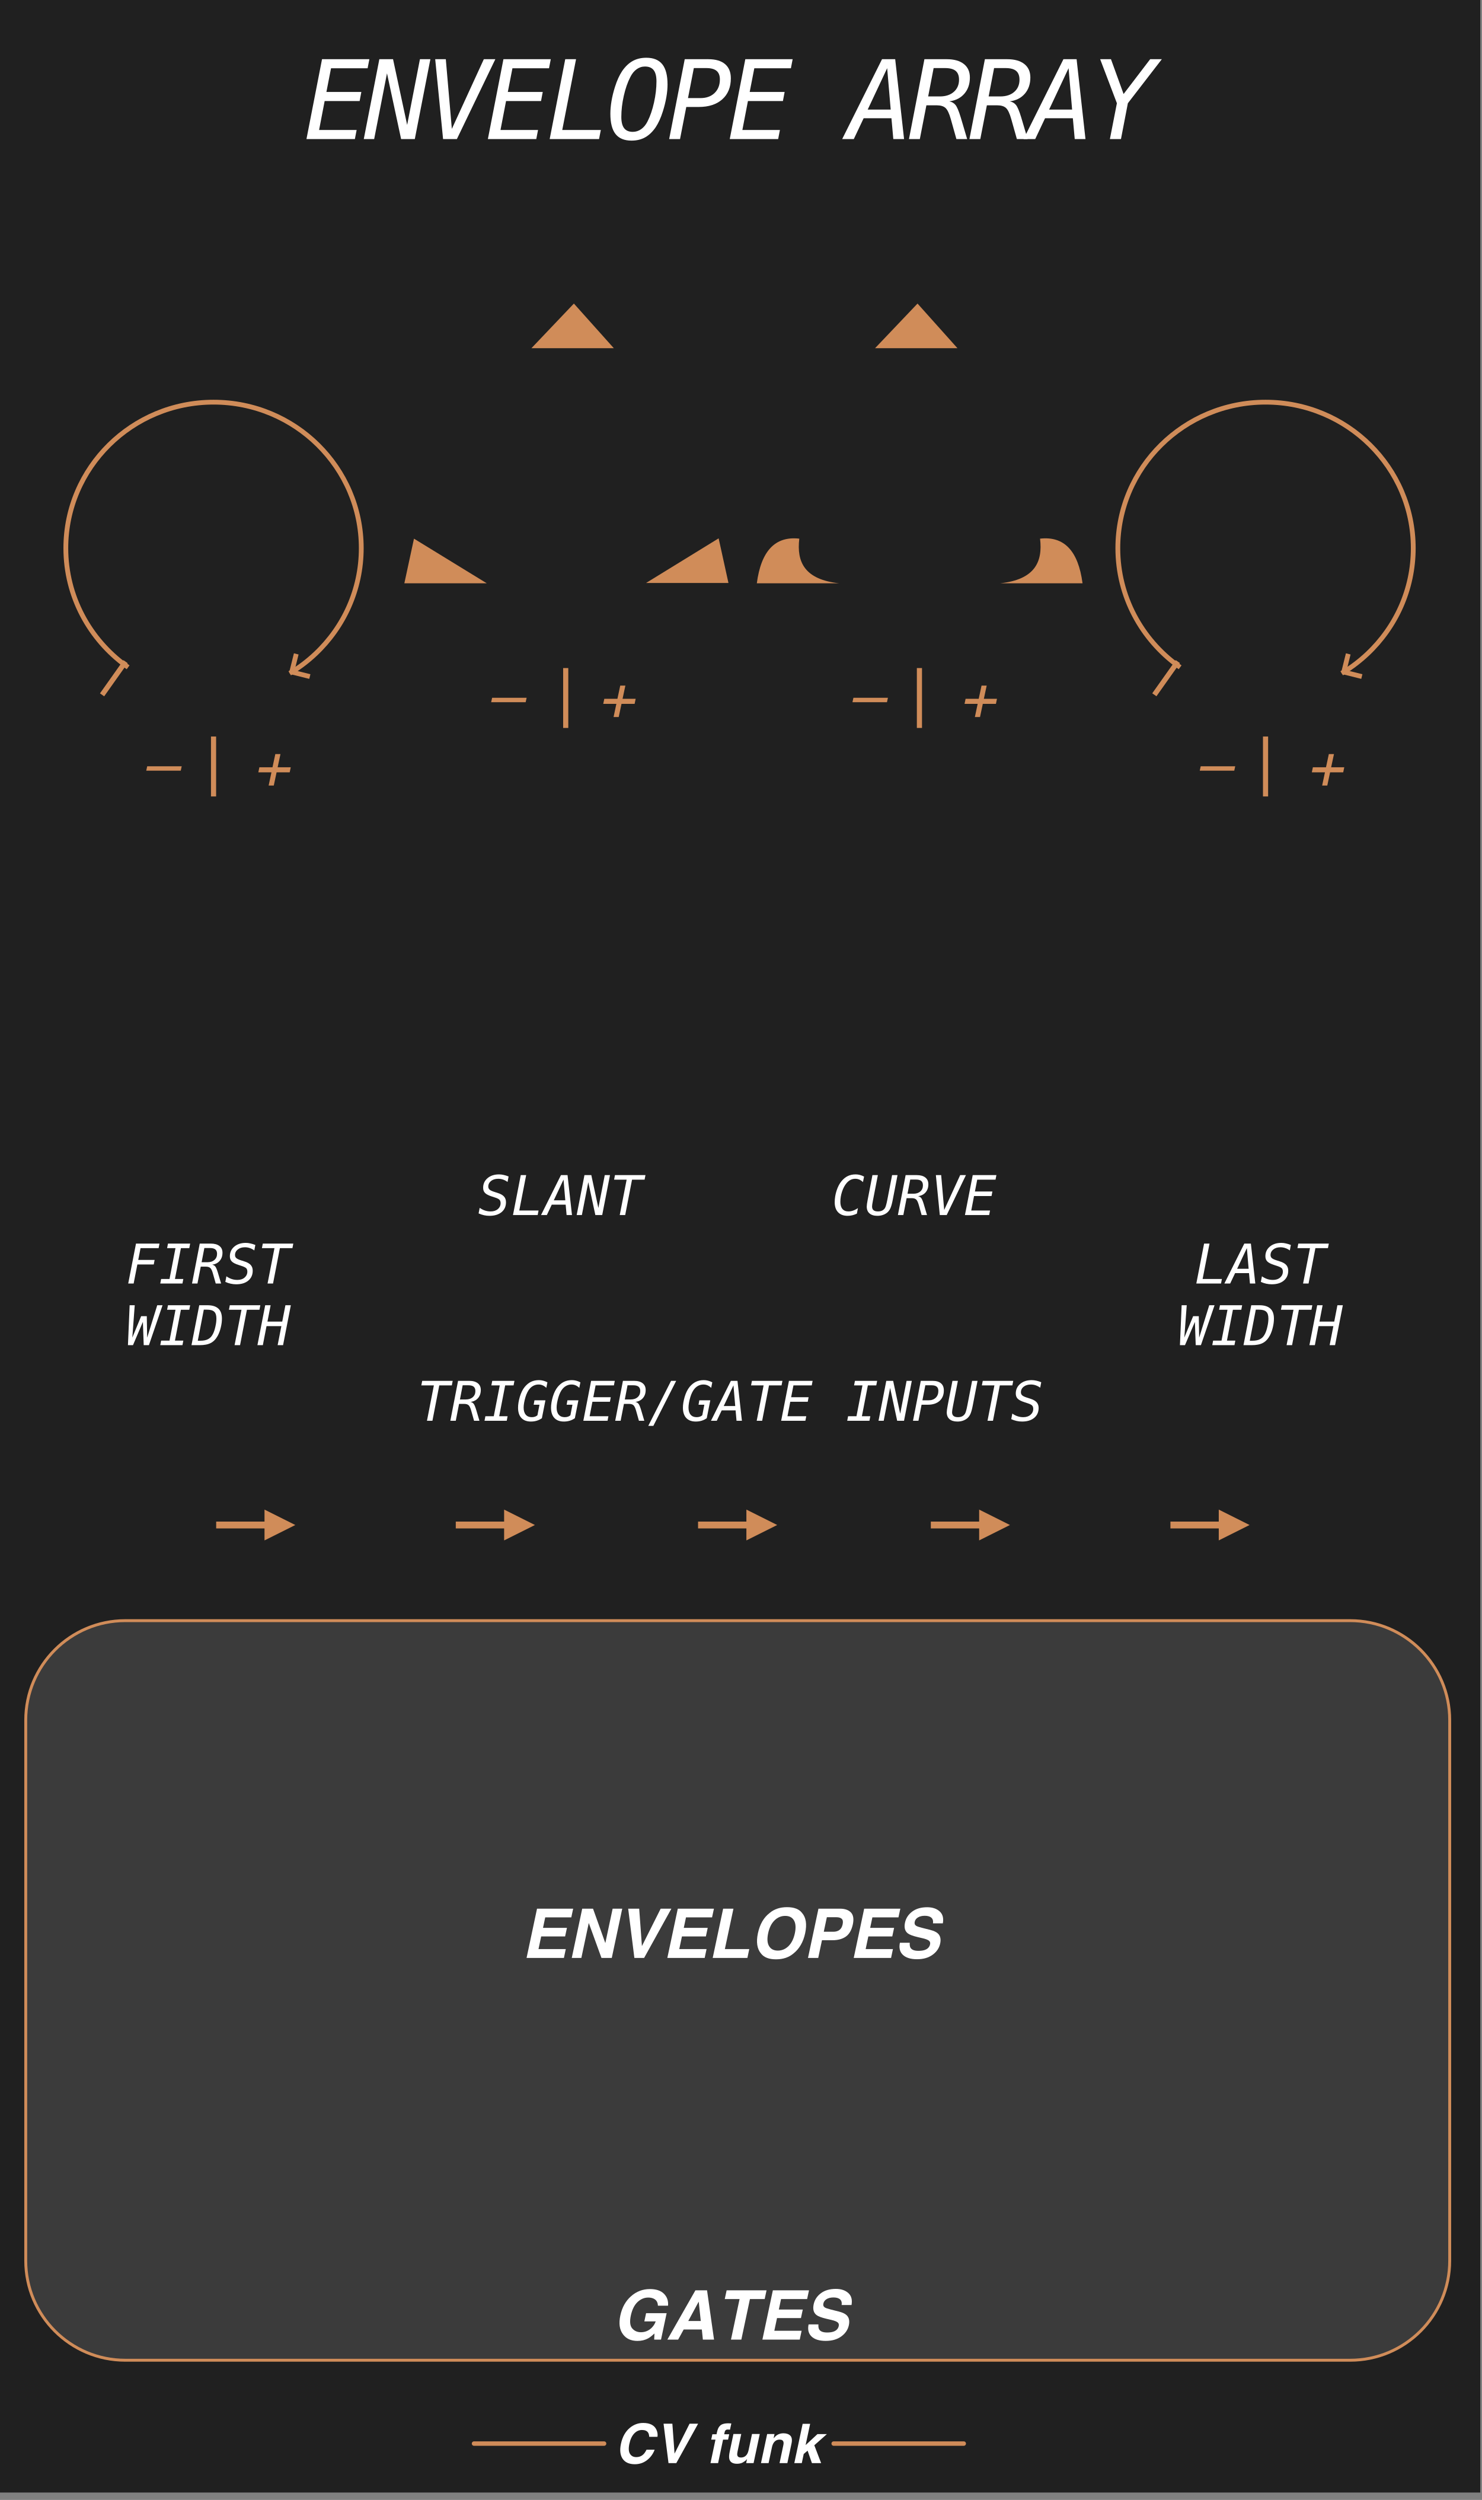 <?xml version="1.0" encoding="UTF-8" standalone="no"?>
<svg
   width="76.2mm"
   height="128.5mm"
   viewBox="0 0 76.2 128.5"
   version="1.1"
   xml:space="preserve"
   style="clip-rule:evenodd;fill-rule:evenodd;stroke-linecap:square;stroke-linejoin:round;stroke-miterlimit:1.5"
   id="svg78"
   sodipodi:docname="EnvelopeArray-dark.svg"
   inkscape:version="1.3.2 (091e20e, 2023-11-25)"
   xmlns:inkscape="http://www.inkscape.org/namespaces/inkscape"
   xmlns:sodipodi="http://sodipodi.sourceforge.net/DTD/sodipodi-0.dtd"
   xmlns="http://www.w3.org/2000/svg"
   xmlns:svg="http://www.w3.org/2000/svg"
   xmlns:serif="http://www.serif.com/"><rect x="0" y="0" width="76.2" height="128.5" fill="#808080" stroke="none"/><defs
   id="defs78">
        
        
        
        
        
        
        
        
        
        
        
        
        
        
        
        
        
        
        
        
        
        
        
        
        
        
        
        
        
        
        
        
        
        
        
        
    
        
        
        
        
        
        
        
        
        
        
        
        
        
        
        
        
        
        
        
        
        
        
        
        
        
        
        
        
        
        
        
        
        
        
        
        
        
        
        
        
        
        
        
        
        
        
        
        
        
        
        
        
        
        
        
        
        
        
        
        
        
        
        
        
        
        
        
        
    
        
        
        
        
        
        
        
        
        
        
        
        
        
        
        
        
        
        
        
        
        
        
        
        
        
        
        
        
        
        
        
        
        
        
        
        
        
        
        
        
        
        
    </defs><sodipodi:namedview
   id="namedview78"
   pagecolor="#ffffff"
   bordercolor="#000000"
   borderopacity="0.25"
   inkscape:showpageshadow="2"
   inkscape:pageopacity="0.0"
   inkscape:pagecheckerboard="0"
   inkscape:deskcolor="#d1d1d1"
   inkscape:zoom="1.6837088"
   inkscape:cx="177.58415"
   inkscape:cy="225.69223"
   inkscape:window-width="1392"
   inkscape:window-height="1027"
   inkscape:window-x="336"
   inkscape:window-y="38"
   inkscape:window-maximized="0"
   inkscape:current-layer="g102"
   inkscape:document-units="mm" />
    
    
<g
   id="g102"
   style="clip-rule:evenodd;fill-rule:evenodd;stroke-linecap:square;stroke-linejoin:round;stroke-miterlimit:1.5"
   transform="matrix(0.352,0,0,0.352,0.027,0.032)">
        <rect
   id="rect420"
   x="-0.313"
   y="-0.366"
   width="216.463"
   height="364.252"
   style="fill:#202020" />
        <path
   d="m 211.683,251.109 c 0,-8.026 -6.516,-14.542 -14.542,-14.542 H 18.225 c -8.026,0 -14.542,6.516 -14.542,14.542 v 78.916 c 0,8.026 6.516,14.542 14.542,14.542 H 197.141 c 8.026,0 14.542,-6.516 14.542,-14.542 z"
   style="fill:#3b3b3b;fill-opacity:1;stroke:#d08c59;stroke-opacity:1;stroke-width:0.426;stroke-dasharray:none"
   id="path1" />
        <path
   d="m 74.215,171.706 -0.152,0.8 c -0.211,-0.153 -0.43,-0.269 -0.657,-0.347 -0.226,-0.078 -0.461,-0.117 -0.703,-0.117 -0.429,0 -0.78,0.106 -1.051,0.32 -0.27,0.213 -0.406,0.486 -0.406,0.816 0,0.185 0.064,0.335 0.192,0.449 0.127,0.115 0.359,0.224 0.695,0.329 l 0.473,0.152 c 0.424,0.13 0.735,0.304 0.931,0.521 0.197,0.218 0.295,0.495 0.295,0.831 0,0.611 -0.216,1.097 -0.648,1.455 -0.433,0.358 -1.022,0.537 -1.77,0.537 -0.271,0 -0.537,-0.03 -0.799,-0.088 -0.261,-0.059 -0.522,-0.147 -0.783,-0.264 l 0.16,-0.816 c 0.255,0.179 0.514,0.312 0.776,0.398 0.261,0.086 0.538,0.129 0.83,0.129 0.429,0 0.778,-0.115 1.047,-0.344 0.268,-0.229 0.402,-0.519 0.402,-0.871 0,-0.213 -0.057,-0.379 -0.172,-0.496 -0.114,-0.117 -0.345,-0.229 -0.691,-0.336 l -0.395,-0.129 c -0.479,-0.151 -0.814,-0.322 -1.006,-0.513 -0.191,-0.192 -0.287,-0.445 -0.287,-0.76 0,-0.576 0.215,-1.046 0.645,-1.412 0.429,-0.366 0.991,-0.549 1.683,-0.549 0.209,0 0.431,0.026 0.666,0.078 0.236,0.052 0.478,0.128 0.725,0.227 z"
   style="fill:#ffffff;fill-rule:nonzero"
   id="path2" />
        <path
   d="m 75.992,171.506 h 0.789 l -1.007,5.168 h 2.816 l -0.129,0.664 h -3.605 z"
   style="fill:#ffffff;fill-rule:nonzero"
   id="path3" />
        <path
   d="m 82.238,172.163 -1.421,3.023 h 1.679 z m -0.375,-0.657 h 0.961 l 0.649,5.832 h -0.785 l -0.137,-1.519 H 80.52 l -0.719,1.519 h -0.848 z"
   style="fill:#ffffff;fill-rule:nonzero"
   id="path4" />
        <path
   d="m 85.297,171.506 h 1 l 1.031,4.801 0.934,-4.801 h 0.762 l -1.137,5.832 h -1 l -1.031,-4.8 -0.938,4.8 H 84.16 Z"
   style="fill:#ffffff;fill-rule:nonzero"
   id="path5" />
        <path
   d="m 89.754,171.506 h 4.453 l -0.129,0.664 h -1.832 l -1,5.168 h -0.797 l 1.008,-5.168 h -1.832 z"
   style="fill:#ffffff;fill-rule:nonzero"
   id="path6" />
        <path
   d="m 82.559,97.835 v 8"
   style="fill:none;stroke:#d08c59;stroke-width:0.75px"
   id="path7" />
        <path
   d="m 125.089,177.131 c -0.219,0.107 -0.44,0.187 -0.662,0.241 -0.223,0.053 -0.453,0.08 -0.69,0.08 -0.599,0 -1.063,-0.173 -1.393,-0.52 -0.329,-0.346 -0.494,-0.832 -0.494,-1.457 0,-0.573 0.092,-1.14 0.274,-1.703 0.182,-0.562 0.422,-1.022 0.719,-1.379 0.278,-0.338 0.585,-0.588 0.921,-0.75 0.336,-0.161 0.719,-0.242 1.149,-0.242 0.208,0 0.415,0.027 0.621,0.082 0.206,0.055 0.406,0.134 0.602,0.238 l -0.161,0.809 c -0.166,-0.164 -0.342,-0.287 -0.527,-0.367 -0.185,-0.081 -0.381,-0.121 -0.59,-0.121 -0.247,0 -0.476,0.052 -0.687,0.158 -0.211,0.105 -0.409,0.266 -0.594,0.482 -0.271,0.32 -0.489,0.731 -0.654,1.231 -0.166,0.5 -0.248,1.001 -0.248,1.504 0,0.45 0.101,0.795 0.304,1.035 0.203,0.239 0.496,0.359 0.879,0.359 0.222,0 0.45,-0.042 0.686,-0.125 0.235,-0.083 0.468,-0.204 0.697,-0.363 z"
   style="fill:#ffffff;fill-rule:nonzero"
   id="path8" />
        <path
   d="m 126.667,175.1 0.695,-3.594 h 0.793 l -0.699,3.594 c -0.005,0.034 -0.016,0.087 -0.031,0.16 -0.079,0.401 -0.118,0.679 -0.118,0.832 0,0.24 0.071,0.42 0.213,0.539 0.142,0.12 0.356,0.18 0.643,0.18 0.232,0 0.428,-0.037 0.59,-0.111 0.161,-0.074 0.3,-0.192 0.418,-0.354 0.057,-0.08 0.115,-0.219 0.173,-0.416 0.059,-0.196 0.124,-0.473 0.194,-0.83 l 0.695,-3.594 h 0.793 l -0.695,3.594 c -0.11,0.57 -0.226,0.989 -0.35,1.256 -0.123,0.267 -0.287,0.482 -0.49,0.646 -0.185,0.146 -0.396,0.258 -0.633,0.334 -0.237,0.077 -0.493,0.116 -0.769,0.116 -0.5,0 -0.885,-0.117 -1.155,-0.352 -0.269,-0.234 -0.404,-0.568 -0.404,-1 0,-0.096 0.011,-0.226 0.033,-0.39 0.022,-0.165 0.057,-0.368 0.104,-0.61 z"
   style="fill:#ffffff;fill-rule:nonzero"
   id="path9" />
        <path
   d="m 134.026,174.585 c 0.188,0.036 0.338,0.123 0.451,0.261 0.114,0.138 0.241,0.438 0.381,0.899 l 0.473,1.593 h -0.785 l -0.414,-1.472 c -0.115,-0.406 -0.243,-0.673 -0.385,-0.801 -0.142,-0.128 -0.356,-0.191 -0.643,-0.191 h -0.75 l -0.48,2.464 h -0.793 l 1.129,-5.832 h 1.625 c 0.539,0 0.956,0.117 1.252,0.35 0.295,0.233 0.443,0.562 0.443,0.986 0,0.477 -0.135,0.871 -0.404,1.184 -0.27,0.312 -0.636,0.499 -1.1,0.559 z m -1.144,-2.43 -0.399,2.07 h 0.856 c 0.424,0 0.763,-0.111 1.017,-0.334 0.254,-0.222 0.381,-0.519 0.381,-0.889 0,-0.291 -0.082,-0.505 -0.246,-0.642 -0.164,-0.137 -0.423,-0.205 -0.777,-0.205 z"
   style="fill:#ffffff;fill-rule:nonzero"
   id="path10" />
        <path
   d="m 137.843,176.596 2.335,-5.09 h 0.84 l -2.808,5.832 h -1.008 l -0.574,-5.832 h 0.773 z"
   style="fill:#ffffff;fill-rule:nonzero"
   id="path11" />
        <path
   d="m 142.011,171.506 h 3.457 l -0.129,0.664 h -2.672 l -0.336,1.727 h 2.551 l -0.125,0.664 h -2.555 l -0.406,2.113 h 2.742 l -0.129,0.664 h -3.535 z"
   style="fill:#ffffff;fill-rule:nonzero"
   id="path12" />
        <path
   d="m 134.225,97.835 v 8"
   style="fill:none;stroke:#d08c59;stroke-width:0.75px"
   id="path13" />
        <g
   id="g13"
   transform="translate(0,6.013)">
            <path
   id="path40"
   d="m 198.509,92.605 -2.304,-0.575 0.573,-2.308"
   style="fill:none;stroke:#d08c59;stroke-width:0.7px;stroke-linecap:butt;stroke-linejoin:miter;stroke-miterlimit:10" />
            <path
   id="path41"
   d="m 172.022,91.132 c -5.346,-3.882 -8.816,-10.138 -8.816,-17.19 0,-11.767 9.667,-21.32 21.576,-21.32 11.91,0 21.578,9.553 21.578,21.32 0,6.065 -2.568,11.542 -6.688,15.426 -1.059,0.998 -2.22,1.892 -3.467,2.662"
   style="fill:none;stroke:#d08c59;stroke-width:0.7px;stroke-linecap:butt" />
        </g>
        <g
   transform="translate(93.089,157.294)"
   id="g23">
            <g
   transform="matrix(8,0,0,8,81.278,30.045)"
   id="g14">
                <path
   d="M 0.18,-0.729 H 0.279 L 0.153,-0.083 H 0.505 L 0.489,0 H 0.038 Z"
   style="fill:#ffffff;fill-rule:nonzero"
   id="path14" />
            </g>
            <g
   transform="matrix(8,0,0,8,86.095,30.045)"
   id="g15">
                <path
   d="m 0.359,-0.647 -0.178,0.378 h 0.21 z M 0.312,-0.729 h 0.12 L 0.513,0 H 0.415 L 0.398,-0.19 H 0.144 L 0.054,0 h -0.106 z"
   style="fill:#ffffff;fill-rule:nonzero"
   id="path15" />
            </g>
            <g
   transform="matrix(8,0,0,8,90.911,30.045)"
   id="g16">
                <path
   d="m 0.56,-0.704 -0.019,0.1 C 0.515,-0.623 0.487,-0.638 0.459,-0.647 0.431,-0.657 0.401,-0.662 0.371,-0.662 c -0.054,0 -0.097,0.013 -0.131,0.04 -0.034,0.027 -0.051,0.061 -0.051,0.102 0,0.023 0.008,0.042 0.024,0.056 0.016,0.014 0.045,0.028 0.087,0.041 l 0.059,0.019 c 0.053,0.016 0.092,0.038 0.116,0.065 0.025,0.028 0.037,0.062 0.037,0.104 0,0.077 -0.027,0.137 -0.081,0.182 C 0.377,-0.008 0.303,0.014 0.21,0.014 0.176,0.014 0.143,0.01 0.11,0.003 0.077,-0.004 0.045,-0.015 0.012,-0.03 l 0.02,-0.102 c 0.032,0.023 0.064,0.039 0.097,0.05 0.033,0.011 0.067,0.016 0.104,0.016 0.054,0 0.097,-0.014 0.131,-0.043 0.033,-0.029 0.05,-0.065 0.05,-0.109 0,-0.026 -0.007,-0.047 -0.021,-0.062 C 0.378,-0.294 0.349,-0.308 0.306,-0.322 L 0.257,-0.338 C 0.197,-0.357 0.155,-0.378 0.131,-0.402 0.107,-0.426 0.095,-0.458 0.095,-0.497 c 0,-0.072 0.027,-0.131 0.081,-0.177 0.053,-0.045 0.124,-0.068 0.21,-0.068 0.026,0 0.054,0.003 0.083,0.01 0.03,0.006 0.06,0.016 0.091,0.028 z"
   style="fill:#ffffff;fill-rule:nonzero"
   id="path16" />
            </g>
            <g
   transform="matrix(8,0,0,8,95.728,30.045)"
   id="g17">
                <path
   d="M 0.094,-0.729 H 0.651 L 0.635,-0.646 H 0.406 L 0.281,0 h -0.1 L 0.307,-0.646 H 0.078 Z"
   style="fill:#ffffff;fill-rule:nonzero"
   id="path17" />
            </g>
            <g
   transform="matrix(8,0,0,8,78.87,39.045)"
   id="g18">
                <path
   d="M 0.071,-0.729 H 0.164 L 0.12,-0.138 0.281,-0.529 h 0.103 l 0.007,0.392 0.184,-0.592 H 0.672 L 0.423,0 H 0.328 L 0.313,-0.425 0.132,0 H 0.04 Z"
   style="fill:#ffffff;fill-rule:nonzero"
   id="path18" />
            </g>
            <g
   transform="matrix(8,0,0,8,83.687,39.045)"
   id="g19">
                <path
   d="M 0.169,-0.729 H 0.574 L 0.558,-0.646 H 0.405 L 0.296,-0.083 H 0.449 L 0.433,0 H 0.028 L 0.044,-0.083 H 0.197 L 0.306,-0.646 H 0.153 Z"
   style="fill:#ffffff;fill-rule:nonzero"
   id="path19" />
            </g>
            <g
   transform="matrix(8,0,0,8,88.503,39.045)"
   id="g20">
                <path
   d="m 0.158,-0.081 c 0.06,0 0.109,-0.01 0.145,-0.031 0.037,-0.02 0.066,-0.053 0.088,-0.099 0.018,-0.037 0.032,-0.082 0.043,-0.134 0.012,-0.052 0.017,-0.099 0.017,-0.143 0,-0.057 -0.013,-0.098 -0.04,-0.123 C 0.384,-0.636 0.34,-0.648 0.277,-0.648 H 0.221 l -0.11,0.567 z m 0.128,-0.648 c 0.089,0 0.155,0.02 0.2,0.061 0.044,0.04 0.066,0.101 0.066,0.183 0,0.053 -0.007,0.107 -0.021,0.163 C 0.518,-0.266 0.499,-0.216 0.476,-0.173 0.442,-0.111 0.4,-0.066 0.349,-0.04 0.299,-0.013 0.23,0 0.144,0 h -0.148 l 0.142,-0.729 z"
   style="fill:#ffffff;fill-rule:nonzero"
   id="path20" />
            </g>
            <g
   transform="matrix(8,0,0,8,93.319,39.045)"
   id="g21">
                <path
   d="M 0.094,-0.729 H 0.651 L 0.635,-0.646 H 0.406 L 0.281,0 h -0.1 L 0.307,-0.646 H 0.078 Z"
   style="fill:#ffffff;fill-rule:nonzero"
   id="path21" />
            </g>
            <g
   transform="matrix(8,0,0,8,98.136,39.045)"
   id="g22">
                <path
   d="M 0.138,-0.729 H 0.237 L 0.179,-0.43 h 0.27 L 0.507,-0.729 H 0.606 L 0.464,0 H 0.365 L 0.433,-0.347 H 0.162 L 0.095,0 h -0.099 z"
   style="fill:#ffffff;fill-rule:nonzero"
   id="path22" />
            </g>
        </g>
        <path
   d="m 184.783,107.835 v 8"
   style="fill:none;stroke:#d08c59;stroke-width:0.75px"
   id="path23" />
        <g
   id="g31">
            <g
   id="g29">
                <path
   d="m 95.792,354.678 c 0.172,0.357 0.228,0.715 0.168,1.075 h -1.203 c -0.018,-0.276 -0.074,-0.485 -0.168,-0.625 -0.164,-0.25 -0.461,-0.375 -0.89,-0.375 -0.438,0 -0.821,0.176 -1.149,0.529 -0.328,0.353 -0.56,0.852 -0.695,1.498 -0.138,0.646 -0.108,1.129 0.09,1.451 0.198,0.322 0.502,0.482 0.914,0.482 0.422,0 0.773,-0.138 1.054,-0.414 0.154,-0.148 0.303,-0.371 0.446,-0.668 h 1.191 c -0.237,0.628 -0.611,1.138 -1.123,1.532 -0.512,0.393 -1.102,0.59 -1.771,0.59 -0.828,0 -1.424,-0.266 -1.786,-0.797 -0.359,-0.534 -0.44,-1.266 -0.242,-2.196 0.214,-1.005 0.647,-1.78 1.301,-2.324 0.57,-0.474 1.218,-0.711 1.941,-0.711 0.969,0 1.61,0.318 1.922,0.953 z"
   style="fill:#ffffff;fill-rule:nonzero"
   id="path24" />
                <path
   d="m 98.456,358.206 2.192,-4.371 h 1.25 l -3.188,5.757 h -1.136 l -0.723,-5.757 h 1.285 z"
   style="fill:#ffffff;fill-rule:nonzero"
   id="path25" />
                <path
   d="m 106.441,355.374 -0.168,0.785 h -0.731 l -0.726,3.433 h -1.11 l 0.727,-3.433 h -0.621 l 0.168,-0.785 h 0.609 l 0.059,-0.274 c 0.096,-0.456 0.239,-0.769 0.43,-0.941 0.216,-0.255 0.632,-0.383 1.25,-0.383 0.07,0 0.133,0.002 0.189,0.006 0.056,0.004 0.133,0.01 0.232,0.017 l -0.195,0.907 c -0.06,-0.008 -0.163,-0.014 -0.309,-0.018 -0.145,-0.004 -0.254,0.029 -0.326,0.098 -0.071,0.069 -0.115,0.145 -0.131,0.228 -0.018,0.084 -0.044,0.203 -0.078,0.36 z"
   style="fill:#ffffff;fill-rule:nonzero"
   id="path26" />
                <path
   d="m 109.042,358.991 c -0.013,0.013 -0.047,0.052 -0.101,0.117 -0.055,0.065 -0.116,0.122 -0.184,0.172 -0.208,0.156 -0.4,0.263 -0.576,0.32 -0.176,0.057 -0.373,0.086 -0.592,0.086 -0.63,0 -1.006,-0.226 -1.129,-0.68 -0.067,-0.25 -0.049,-0.618 0.055,-1.105 l 0.543,-2.566 h 1.141 l -0.543,2.566 c -0.052,0.242 -0.063,0.424 -0.032,0.547 0.055,0.216 0.231,0.324 0.528,0.324 0.38,0 0.673,-0.154 0.879,-0.461 0.109,-0.167 0.192,-0.387 0.25,-0.66 l 0.492,-2.316 h 1.129 l -0.903,4.257 h -1.082 z"
   style="fill:#ffffff;fill-rule:nonzero"
   id="path27" />
                <path
   d="m 114.339,357.003 c 0.05,-0.224 0.056,-0.396 0.02,-0.516 -0.063,-0.219 -0.248,-0.328 -0.555,-0.328 -0.378,0 -0.67,0.16 -0.879,0.48 -0.109,0.17 -0.191,0.386 -0.246,0.649 l -0.488,2.304 h -1.11 l 0.903,-4.25 h 1.074 l -0.133,0.621 c 0.19,-0.218 0.36,-0.376 0.508,-0.472 0.266,-0.172 0.574,-0.258 0.926,-0.258 0.44,0 0.775,0.115 1.006,0.346 0.23,0.23 0.289,0.612 0.177,1.146 l -0.609,2.867 h -1.141 z"
   style="fill:#ffffff;fill-rule:nonzero"
   id="path28" />
                <path
   d="m 117.324,358.253 -0.282,1.339 h -1.093 l 1.218,-5.738 h 1.094 l -0.66,3.102 1.727,-1.602 h 1.378 l -1.836,1.629 0.997,2.609 h -1.344 l -0.633,-1.82 z"
   style="fill:#ffffff;fill-rule:nonzero"
   id="path29" />
            </g>
            <path
   d="m 69.163,356.739 h 19"
   style="fill:none;stroke:#d08c59;stroke-width:0.65px;stroke-linecap:round"
   id="path30" />
            <path
   d="m 121.699,356.739 h 19"
   style="fill:none;stroke:#d08c59;stroke-width:0.65px;stroke-linecap:round"
   id="path31" />
        </g>
        <path
   d="m 88.04,102.692 0.154,-0.738 h 1.916 l 0.413,-1.929 h 0.751 l -0.413,1.929 h 1.916 l -0.154,0.738 h -1.916 l -0.408,1.925 h -0.752 l 0.409,-1.925 z"
   style="fill:#d08c59;fill-rule:nonzero"
   id="path32" />
        <path
   d="m 140.815,102.692 0.154,-0.738 h 1.916 l 0.413,-1.929 h 0.752 l -0.414,1.929 h 1.916 l -0.153,0.738 h -1.916 l -0.409,1.925 h -0.751 l 0.408,-1.925 z"
   style="fill:#d08c59;fill-rule:nonzero"
   id="path33" />
        <path
   d="m 191.544,112.692 0.153,-0.738 h 1.916 l 0.414,-1.929 h 0.751 l -0.413,1.929 h 1.916 l -0.154,0.738 h -1.916 l -0.409,1.925 h -0.751 l 0.409,-1.925 z"
   style="fill:#d08c59;fill-rule:nonzero"
   id="path34" />
        <path
   d="m 71.808,101.805 h 5.041 l -0.141,0.646 h -5.04 z"
   style="fill:#d08c59;fill-rule:nonzero"
   id="path35" />
        <path
   d="m 124.584,101.805 h 5.04 l -0.14,0.646 h -5.041 z"
   style="fill:#d08c59;fill-rule:nonzero"
   id="path36" />
        <path
   d="m 175.312,111.805 h 5.041 l -0.141,0.646 h -5.041 z"
   style="fill:#d08c59;fill-rule:nonzero"
   id="path37" />
        <path
   d="m 77.546,50.758 6.206,-6.521 5.835,6.521 H 77.865"
   style="fill:#d08c59"
   id="path38" />
        <path
   d="m 127.741,50.758 6.206,-6.521 5.835,6.521 H 128.06"
   style="fill:#d08c59"
   id="path39" />
        <path
   d="m 94.289,85.041 10.606,-6.52 1.435,6.52 H 94.608"
   style="fill:#d08c59"
   id="path42" />
        <path
   d="m 58.987,85.088 1.406,-6.521 10.635,6.521 H 59.306"
   style="fill:#d08c59"
   id="path43" />
        <path
   d="m 158.051,85.088 c -0.627,-4.765 -2.707,-6.919 -6.206,-6.521 0.411,3.398 -0.76,5.973 -5.835,6.521 h 11.722"
   style="fill:#d08c59"
   id="path44" />
        <path
   d="m 110.473,85.088 c 0.627,-4.765 2.707,-6.919 6.205,-6.521 -0.41,3.398 0.761,5.973 5.836,6.521 h -11.722"
   style="fill:#d08c59"
   id="path45" />
        <path
   d="m 38.56,220.35 4.5,2.25 -4.5,2.25 z"
   style="fill:#d08c59"
   id="path46" />
        <path
   d="m 32,222.6 h 7.46"
   style="fill:none;stroke:#d08c59;stroke-width:1px;stroke-linejoin:miter"
   id="path47" />
        <path
   d="m 73.56,220.35 4.5,2.25 -4.5,2.25 z"
   style="fill:#d08c59"
   id="path48" />
        <path
   d="m 67,222.6 h 7.46"
   style="fill:none;stroke:#d08c59;stroke-width:1px;stroke-linejoin:miter"
   id="path49" />
        <path
   d="m 108.949,220.35 4.5,2.25 -4.5,2.25 z"
   style="fill:#d08c59"
   id="path50" />
        <path
   d="m 102.389,222.6 h 7.46"
   style="fill:none;stroke:#d08c59;stroke-width:1px;stroke-linejoin:miter"
   id="path51" />
        <path
   d="m 142.949,220.35 4.5,2.25 -4.5,2.25 z"
   style="fill:#d08c59"
   id="path52" />
        <path
   d="m 136.389,222.6 h 7.46"
   style="fill:none;stroke:#d08c59;stroke-width:1px;stroke-linejoin:miter"
   id="path53" />
        <path
   d="m 177.949,220.35 4.5,2.25 -4.5,2.25 z"
   style="fill:#d08c59"
   id="path54" />
        <path
   d="m 171.389,222.6 h 7.46"
   style="fill:none;stroke:#d08c59;stroke-width:1px;stroke-linejoin:miter"
   id="path55" />
        <g
   id="g55"
   transform="translate(0,6.013)">
            <path
   id="path401"
   serif:id="path40"
   d="M 44.843,92.605 42.539,92.03 43.112,89.722"
   style="fill:none;stroke:#d08c59;stroke-width:0.7px;stroke-linecap:butt;stroke-linejoin:miter;stroke-miterlimit:10" />
            <path
   id="path411"
   serif:id="path41"
   d="M 18.355,91.132 C 13.01,87.25 9.539,80.994 9.539,73.942 c 0,-11.767 9.668,-21.32 21.577,-21.32 11.909,0 21.578,9.553 21.578,21.32 0,6.065 -2.569,11.542 -6.689,15.426 -1.059,0.998 -2.22,1.892 -3.466,2.662"
   style="fill:none;stroke:#d08c59;stroke-width:0.7px;stroke-linecap:butt" />
        </g>
        <g
   transform="translate(-60.578,157.294)"
   id="g66">
            <g
   transform="matrix(8,0,0,8,78.87,30.045)"
   id="g56">
                <path
   d="M 0.187,-0.729 H 0.616 L 0.6,-0.646 H 0.27 L 0.228,-0.431 H 0.527 L 0.511,-0.348 H 0.212 L 0.144,0 H 0.045 Z"
   style="fill:#ffffff;fill-rule:nonzero"
   id="path56" />
            </g>
            <g
   transform="matrix(8,0,0,8,83.687,30.045)"
   id="g57">
                <path
   d="M 0.169,-0.729 H 0.574 L 0.558,-0.646 H 0.405 L 0.296,-0.083 H 0.449 L 0.433,0 H 0.028 L 0.044,-0.083 H 0.197 L 0.306,-0.646 H 0.153 Z"
   style="fill:#ffffff;fill-rule:nonzero"
   id="path57" />
            </g>
            <g
   transform="matrix(8,0,0,8,88.503,30.045)"
   id="g58">
                <path
   d="m 0.374,-0.344 c 0.023,0.004 0.042,0.015 0.056,0.032 0.015,0.018 0.03,0.055 0.048,0.113 L 0.537,0 H 0.439 L 0.387,-0.184 C 0.373,-0.235 0.357,-0.268 0.339,-0.284 0.321,-0.3 0.295,-0.308 0.259,-0.308 H 0.165 L 0.105,0 H 0.006 L 0.147,-0.729 H 0.35 c 0.067,0 0.12,0.015 0.157,0.044 0.037,0.029 0.055,0.07 0.055,0.123 0,0.06 -0.017,0.109 -0.051,0.148 -0.033,0.039 -0.079,0.062 -0.137,0.07 z m -0.143,-0.304 -0.05,0.259 h 0.107 c 0.053,0 0.096,-0.014 0.127,-0.042 0.032,-0.028 0.048,-0.065 0.048,-0.111 0,-0.036 -0.01,-0.063 -0.031,-0.08 -0.02,-0.017 -0.053,-0.026 -0.097,-0.026 z"
   style="fill:#ffffff;fill-rule:nonzero"
   id="path58" />
            </g>
            <g
   transform="matrix(8,0,0,8,93.319,30.045)"
   id="g59">
                <path
   d="m 0.56,-0.704 -0.019,0.1 C 0.515,-0.623 0.487,-0.638 0.459,-0.647 0.431,-0.657 0.401,-0.662 0.371,-0.662 c -0.054,0 -0.097,0.013 -0.131,0.04 -0.034,0.027 -0.051,0.061 -0.051,0.102 0,0.023 0.008,0.042 0.024,0.056 0.016,0.014 0.045,0.028 0.087,0.041 l 0.059,0.019 c 0.053,0.016 0.092,0.038 0.116,0.065 0.025,0.028 0.037,0.062 0.037,0.104 0,0.077 -0.027,0.137 -0.081,0.182 C 0.377,-0.008 0.303,0.014 0.21,0.014 0.176,0.014 0.143,0.01 0.11,0.003 0.077,-0.004 0.045,-0.015 0.012,-0.03 l 0.02,-0.102 c 0.032,0.023 0.064,0.039 0.097,0.05 0.033,0.011 0.067,0.016 0.104,0.016 0.054,0 0.097,-0.014 0.131,-0.043 0.033,-0.029 0.05,-0.065 0.05,-0.109 0,-0.026 -0.007,-0.047 -0.021,-0.062 C 0.378,-0.294 0.349,-0.308 0.306,-0.322 L 0.257,-0.338 C 0.197,-0.357 0.155,-0.378 0.131,-0.402 0.107,-0.426 0.095,-0.458 0.095,-0.497 c 0,-0.072 0.027,-0.131 0.081,-0.177 0.053,-0.045 0.124,-0.068 0.21,-0.068 0.026,0 0.054,0.003 0.083,0.01 0.03,0.006 0.06,0.016 0.091,0.028 z"
   style="fill:#ffffff;fill-rule:nonzero"
   id="path59" />
            </g>
            <g
   transform="matrix(8,0,0,8,98.136,30.045)"
   id="g60">
                <path
   d="M 0.094,-0.729 H 0.651 L 0.635,-0.646 H 0.406 L 0.281,0 h -0.1 L 0.307,-0.646 H 0.078 Z"
   style="fill:#ffffff;fill-rule:nonzero"
   id="path60" />
            </g>
            <g
   transform="matrix(8,0,0,8,78.87,39.045)"
   id="g61">
                <path
   d="M 0.071,-0.729 H 0.164 L 0.12,-0.138 0.281,-0.529 h 0.103 l 0.007,0.392 0.184,-0.592 H 0.672 L 0.423,0 H 0.328 L 0.313,-0.425 0.132,0 H 0.04 Z"
   style="fill:#ffffff;fill-rule:nonzero"
   id="path61" />
            </g>
            <g
   transform="matrix(8,0,0,8,83.687,39.045)"
   id="g62">
                <path
   d="M 0.169,-0.729 H 0.574 L 0.558,-0.646 H 0.405 L 0.296,-0.083 H 0.449 L 0.433,0 H 0.028 L 0.044,-0.083 H 0.197 L 0.306,-0.646 H 0.153 Z"
   style="fill:#ffffff;fill-rule:nonzero"
   id="path62" />
            </g>
            <g
   transform="matrix(8,0,0,8,88.503,39.045)"
   id="g63">
                <path
   d="m 0.158,-0.081 c 0.06,0 0.109,-0.01 0.145,-0.031 0.037,-0.02 0.066,-0.053 0.088,-0.099 0.018,-0.037 0.032,-0.082 0.043,-0.134 0.012,-0.052 0.017,-0.099 0.017,-0.143 0,-0.057 -0.013,-0.098 -0.04,-0.123 C 0.384,-0.636 0.34,-0.648 0.277,-0.648 H 0.221 l -0.11,0.567 z m 0.128,-0.648 c 0.089,0 0.155,0.02 0.2,0.061 0.044,0.04 0.066,0.101 0.066,0.183 0,0.053 -0.007,0.107 -0.021,0.163 C 0.518,-0.266 0.499,-0.216 0.476,-0.173 0.442,-0.111 0.4,-0.066 0.349,-0.04 0.299,-0.013 0.23,0 0.144,0 h -0.148 l 0.142,-0.729 z"
   style="fill:#ffffff;fill-rule:nonzero"
   id="path63" />
            </g>
            <g
   transform="matrix(8,0,0,8,93.319,39.045)"
   id="g64">
                <path
   d="M 0.094,-0.729 H 0.651 L 0.635,-0.646 H 0.406 L 0.281,0 h -0.1 L 0.307,-0.646 H 0.078 Z"
   style="fill:#ffffff;fill-rule:nonzero"
   id="path64" />
            </g>
            <g
   transform="matrix(8,0,0,8,98.136,39.045)"
   id="g65">
                <path
   d="M 0.138,-0.729 H 0.237 L 0.179,-0.43 h 0.27 L 0.507,-0.729 H 0.606 L 0.464,0 H 0.365 L 0.433,-0.347 H 0.162 L 0.095,0 h -0.099 z"
   style="fill:#ffffff;fill-rule:nonzero"
   id="path65" />
            </g>
        </g>
        <path
   d="m 31.116,107.835 v 8"
   style="fill:none;stroke:#d08c59;stroke-width:0.75px"
   id="path66" />
        <path
   d="m 18.049,96.834 -2.999,4.235"
   style="fill:none;stroke:#d08c59;stroke-width:0.75px"
   id="path67" />
        <path
   d="m 171.756,96.825 -2.999,4.234"
   style="fill:none;stroke:#d08c59;stroke-width:0.75px"
   id="path68" />
        <path
   d="m 37.657,112.692 0.154,-0.738 h 1.916 l 0.413,-1.929 h 0.751 l -0.413,1.929 h 1.916 l -0.154,0.738 h -1.916 l -0.408,1.925 h -0.752 l 0.409,-1.925 z"
   style="fill:#d08c59;fill-rule:nonzero"
   id="path69" />
        <path
   d="m 21.425,111.805 h 5.041 l -0.141,0.646 h -5.04 z"
   style="fill:#d08c59;fill-rule:nonzero"
   id="path70" />
        <path
   d="m 82.567,284.529 -0.273,1.294 H 76.84 l 1.528,-7.197 h 5.278 l -0.273,1.274 h -3.809 l -0.322,1.529 h 3.496 l -0.269,1.25 h -3.496 l -0.39,1.85 z"
   style="fill:#ffffff;fill-rule:nonzero"
   id="path71" />
        <path
   d="m 87.782,285.823 -1.856,-5.112 -1.084,5.112 h -1.401 l 1.528,-7.197 h 1.578 l 1.796,5.024 1.07,-5.024 h 1.401 l -1.528,7.197 z"
   style="fill:#ffffff;fill-rule:nonzero"
   id="path72" />
        <path
   d="m 93.69,284.09 2.739,-5.464 h 1.563 l -3.984,7.197 h -1.421 l -0.904,-7.197 h 1.607 z"
   style="fill:#ffffff;fill-rule:nonzero"
   id="path73" />
        <path
   d="m 103.129,284.529 -0.274,1.294 h -5.454 l 1.528,-7.197 h 5.279 l -0.274,1.274 h -3.808 l -0.323,1.529 h 3.497 l -0.269,1.25 h -3.496 l -0.391,1.85 z"
   style="fill:#ffffff;fill-rule:nonzero"
   id="path74" />
        <path
   d="m 107.059,278.626 -1.255,5.903 h 3.565 l -0.274,1.294 h -5.068 l 1.528,-7.197 z"
   style="fill:#ffffff;fill-rule:nonzero"
   id="path75" />
        <path
   d="m 117.074,279.246 c 0.586,0.661 0.739,1.65 0.459,2.969 -0.277,1.292 -0.851,2.282 -1.724,2.969 -0.661,0.559 -1.505,0.839 -2.534,0.839 -1.029,0 -1.756,-0.28 -2.183,-0.839 -0.582,-0.687 -0.735,-1.677 -0.459,-2.969 0.28,-1.319 0.855,-2.308 1.724,-2.969 0.661,-0.56 1.506,-0.84 2.534,-0.84 1.029,0 1.756,0.28 2.183,0.84 z m -2.451,0.435 c -0.596,0 -1.118,0.219 -1.565,0.659 -0.448,0.439 -0.758,1.064 -0.93,1.875 -0.173,0.81 -0.129,1.435 0.131,1.875 0.261,0.439 0.689,0.659 1.285,0.659 0.595,0 1.115,-0.22 1.56,-0.659 0.444,-0.44 0.752,-1.065 0.925,-1.875 0.169,-0.807 0.126,-1.432 -0.129,-1.873 -0.256,-0.441 -0.682,-0.661 -1.277,-0.661 z"
   style="fill:#ffffff;fill-rule:nonzero"
   id="path76" />
        <path
   d="m 124.222,279.183 c 0.349,0.371 0.441,0.945 0.279,1.723 -0.183,0.85 -0.526,1.45 -1.031,1.802 -0.504,0.352 -1.155,0.527 -1.953,0.527 h -1.528 l -0.547,2.588 h -1.494 l 1.528,-7.197 h 3.135 c 0.723,0 1.26,0.186 1.611,0.557 z m -2.119,0.693 h -1.401 l -0.449,2.119 h 1.401 c 0.355,0 0.649,-0.086 0.884,-0.259 0.234,-0.172 0.39,-0.446 0.469,-0.82 0.081,-0.374 0.039,-0.641 -0.125,-0.801 -0.164,-0.159 -0.424,-0.239 -0.779,-0.239 z"
   style="fill:#ffffff;fill-rule:nonzero"
   id="path77" />
        <path
   d="m 130.355,284.529 -0.273,1.294 h -5.454 l 1.528,-7.197 h 5.278 l -0.273,1.274 h -3.809 l -0.322,1.529 h 3.496 l -0.268,1.25 h -3.497 l -0.39,1.85 z"
   style="fill:#ffffff;fill-rule:nonzero"
   id="path78" />
        <path
   d="m 134.628,281.429 1.176,0.298 c 0.515,0.13 0.887,0.304 1.119,0.522 0.358,0.339 0.468,0.828 0.332,1.47 -0.14,0.657 -0.508,1.203 -1.104,1.638 -0.596,0.435 -1.352,0.652 -2.27,0.652 -0.938,0 -1.63,-0.214 -2.076,-0.642 -0.446,-0.428 -0.589,-1.017 -0.429,-1.765 h 1.435 c -0.023,0.328 0.015,0.574 0.113,0.737 0.182,0.296 0.569,0.444 1.162,0.444 0.354,0 0.651,-0.039 0.888,-0.117 0.453,-0.15 0.721,-0.428 0.806,-0.835 0.052,-0.238 -0.013,-0.421 -0.195,-0.552 -0.179,-0.127 -0.482,-0.239 -0.909,-0.337 l -0.727,-0.171 c -0.713,-0.169 -1.191,-0.353 -1.436,-0.551 -0.413,-0.332 -0.545,-0.852 -0.395,-1.558 0.137,-0.644 0.485,-1.18 1.045,-1.606 0.56,-0.427 1.294,-0.64 2.202,-0.64 0.758,0 1.362,0.201 1.811,0.603 0.45,0.402 0.606,0.986 0.469,1.751 H 136.2 c 0.068,-0.433 -0.054,-0.741 -0.366,-0.923 -0.209,-0.121 -0.487,-0.181 -0.835,-0.181 -0.388,0 -0.714,0.078 -0.979,0.234 -0.266,0.157 -0.428,0.375 -0.486,0.655 -0.055,0.257 0.018,0.449 0.22,0.576 0.127,0.084 0.418,0.184 0.874,0.298 z"
   style="fill:#ffffff;fill-rule:nonzero"
   id="path79" />
        <path
   d="m 61.596,201.549 h 4.453 l -0.129,0.664 h -1.832 l -1,5.168 h -0.797 l 1.008,-5.168 h -1.832 z"
   style="fill:#ffffff;fill-rule:nonzero"
   id="path80" />
        <path
   d="m 68.651,204.627 c 0.187,0.037 0.337,0.124 0.451,0.262 0.113,0.138 0.24,0.438 0.381,0.898 l 0.472,1.594 H 69.17 l -0.414,-1.472 c -0.115,-0.407 -0.243,-0.674 -0.385,-0.801 -0.142,-0.128 -0.356,-0.192 -0.642,-0.192 h -0.75 l -0.481,2.465 h -0.793 l 1.129,-5.832 h 1.625 c 0.539,0 0.957,0.117 1.252,0.35 0.296,0.233 0.443,0.562 0.443,0.986 0,0.477 -0.134,0.871 -0.404,1.184 -0.269,0.312 -0.636,0.498 -1.099,0.558 z m -1.145,-2.429 -0.398,2.07 h 0.855 c 0.425,0 0.764,-0.111 1.018,-0.334 0.254,-0.223 0.381,-0.519 0.381,-0.889 0,-0.291 -0.083,-0.506 -0.247,-0.642 -0.164,-0.137 -0.423,-0.205 -0.777,-0.205 z"
   style="fill:#ffffff;fill-rule:nonzero"
   id="path81" />
        <path
   d="m 71.826,201.549 h 3.243 l -0.129,0.664 h -1.227 l -0.871,4.504 h 1.227 l -0.129,0.664 h -3.243 l 0.129,-0.664 h 1.223 l 0.875,-4.504 h -1.227 z"
   style="fill:#ffffff;fill-rule:nonzero"
   id="path82" />
        <path
   d="m 79.076,207.006 c -0.226,0.162 -0.474,0.283 -0.742,0.365 -0.268,0.082 -0.555,0.123 -0.859,0.123 -0.604,0 -1.069,-0.175 -1.393,-0.525 -0.324,-0.35 -0.486,-0.85 -0.486,-1.498 0,-0.234 0.021,-0.484 0.064,-0.748 0.043,-0.264 0.106,-0.541 0.19,-0.83 0.091,-0.305 0.198,-0.58 0.32,-0.826 0.123,-0.246 0.257,-0.457 0.402,-0.631 0.279,-0.339 0.587,-0.589 0.924,-0.75 0.338,-0.162 0.722,-0.242 1.155,-0.242 0.208,0 0.416,0.027 0.623,0.082 0.207,0.054 0.41,0.134 0.611,0.238 l -0.16,0.809 c -0.169,-0.164 -0.347,-0.287 -0.533,-0.368 -0.187,-0.08 -0.385,-0.121 -0.596,-0.121 -0.255,0 -0.495,0.054 -0.719,0.162 -0.224,0.109 -0.424,0.268 -0.601,0.479 -0.115,0.135 -0.223,0.305 -0.325,0.508 -0.101,0.203 -0.191,0.431 -0.269,0.683 -0.089,0.297 -0.156,0.576 -0.201,0.836 -0.046,0.261 -0.069,0.496 -0.069,0.707 0,0.446 0.103,0.789 0.309,1.032 0.206,0.242 0.497,0.363 0.875,0.363 0.177,0 0.336,-0.024 0.476,-0.072 0.141,-0.049 0.26,-0.118 0.356,-0.209 l 0.297,-1.536 h -0.848 l 0.117,-0.648 h 1.602 z"
   style="fill:#ffffff;fill-rule:nonzero"
   id="path83" />
        <path
   d="m 83.893,207.006 c -0.227,0.162 -0.474,0.283 -0.742,0.365 -0.269,0.082 -0.555,0.123 -0.86,0.123 -0.604,0 -1.068,-0.175 -1.392,-0.525 -0.325,-0.35 -0.487,-0.85 -0.487,-1.498 0,-0.234 0.022,-0.484 0.065,-0.748 0.043,-0.264 0.106,-0.541 0.189,-0.83 0.091,-0.305 0.198,-0.58 0.321,-0.826 0.122,-0.246 0.256,-0.457 0.402,-0.631 0.279,-0.339 0.586,-0.589 0.924,-0.75 0.337,-0.162 0.722,-0.242 1.154,-0.242 0.208,0 0.416,0.027 0.623,0.082 0.207,0.054 0.411,0.134 0.611,0.238 l -0.16,0.809 c -0.169,-0.164 -0.347,-0.287 -0.533,-0.368 -0.186,-0.08 -0.385,-0.121 -0.596,-0.121 -0.255,0 -0.494,0.054 -0.718,0.162 -0.224,0.109 -0.425,0.268 -0.602,0.479 -0.115,0.135 -0.223,0.305 -0.324,0.508 -0.102,0.203 -0.192,0.431 -0.27,0.683 -0.088,0.297 -0.155,0.576 -0.201,0.836 -0.046,0.261 -0.068,0.496 -0.068,0.707 0,0.446 0.103,0.789 0.308,1.032 0.206,0.242 0.498,0.363 0.875,0.363 0.177,0 0.336,-0.024 0.477,-0.072 0.14,-0.049 0.259,-0.118 0.355,-0.209 l 0.297,-1.536 h -0.847 l 0.117,-0.648 h 1.601 z"
   style="fill:#ffffff;fill-rule:nonzero"
   id="path84" />
        <path
   d="m 86.268,201.549 h 3.457 l -0.129,0.664 h -2.672 l -0.336,1.727 h 2.551 l -0.125,0.664 h -2.555 l -0.406,2.113 h 2.742 l -0.129,0.664 h -3.535 z"
   style="fill:#ffffff;fill-rule:nonzero"
   id="path85" />
        <path
   d="m 92.733,204.627 c 0.187,0.037 0.338,0.124 0.451,0.262 0.113,0.138 0.24,0.438 0.381,0.898 l 0.472,1.594 h -0.785 l -0.414,-1.472 c -0.114,-0.407 -0.243,-0.674 -0.385,-0.801 -0.142,-0.128 -0.356,-0.192 -0.642,-0.192 h -0.75 l -0.481,2.465 h -0.793 l 1.129,-5.832 h 1.625 c 0.539,0 0.957,0.117 1.252,0.35 0.296,0.233 0.444,0.562 0.444,0.986 0,0.477 -0.135,0.871 -0.405,1.184 -0.269,0.312 -0.636,0.498 -1.099,0.558 z m -1.145,-2.429 -0.398,2.07 h 0.855 c 0.425,0 0.764,-0.111 1.018,-0.334 0.254,-0.223 0.381,-0.519 0.381,-0.889 0,-0.291 -0.082,-0.506 -0.247,-0.642 -0.164,-0.137 -0.423,-0.205 -0.777,-0.205 z"
   style="fill:#ffffff;fill-rule:nonzero"
   id="path86" />
        <path
   d="m 94.619,208.123 3.328,-6.574 h 0.747 l -3.336,6.574 z"
   style="fill:#ffffff;fill-rule:nonzero"
   id="path87" />
        <path
   d="m 103.158,207.006 c -0.226,0.162 -0.474,0.283 -0.742,0.365 -0.268,0.082 -0.554,0.123 -0.859,0.123 -0.604,0 -1.069,-0.175 -1.393,-0.525 -0.324,-0.35 -0.486,-0.85 -0.486,-1.498 0,-0.234 0.021,-0.484 0.064,-0.748 0.043,-0.264 0.107,-0.541 0.19,-0.83 0.091,-0.305 0.198,-0.58 0.32,-0.826 0.123,-0.246 0.257,-0.457 0.402,-0.631 0.279,-0.339 0.587,-0.589 0.924,-0.75 0.338,-0.162 0.722,-0.242 1.155,-0.242 0.208,0 0.416,0.027 0.623,0.082 0.207,0.054 0.41,0.134 0.611,0.238 l -0.16,0.809 c -0.169,-0.164 -0.347,-0.287 -0.533,-0.368 -0.187,-0.08 -0.385,-0.121 -0.596,-0.121 -0.255,0 -0.495,0.054 -0.719,0.162 -0.224,0.109 -0.424,0.268 -0.601,0.479 -0.115,0.135 -0.223,0.305 -0.325,0.508 -0.101,0.203 -0.191,0.431 -0.269,0.683 -0.089,0.297 -0.156,0.576 -0.201,0.836 -0.046,0.261 -0.069,0.496 -0.069,0.707 0,0.446 0.103,0.789 0.309,1.032 0.206,0.242 0.497,0.363 0.875,0.363 0.177,0 0.336,-0.024 0.476,-0.072 0.141,-0.049 0.26,-0.118 0.356,-0.209 l 0.297,-1.536 h -0.848 l 0.117,-0.648 h 1.602 z"
   style="fill:#ffffff;fill-rule:nonzero"
   id="path88" />
        <path
   d="m 107.061,202.205 -1.422,3.024 h 1.68 z m -0.375,-0.656 h 0.961 l 0.648,5.832 h -0.785 l -0.137,-1.519 h -2.031 l -0.719,1.519 h -0.847 z"
   style="fill:#ffffff;fill-rule:nonzero"
   id="path89" />
        <path
   d="m 109.76,201.549 h 4.453 l -0.129,0.664 h -1.832 l -1,5.168 h -0.797 l 1.008,-5.168 h -1.832 z"
   style="fill:#ffffff;fill-rule:nonzero"
   id="path90" />
        <path
   d="m 115.166,201.549 h 3.457 l -0.129,0.664 h -2.672 l -0.335,1.727 h 2.55 l -0.125,0.664 h -2.554 l -0.407,2.113 h 2.743 l -0.129,0.664 h -3.536 z"
   style="fill:#ffffff;fill-rule:nonzero"
   id="path91" />
        <path
   d="m 124.807,201.549 h 3.242 l -0.129,0.664 h -1.226 l -0.872,4.504 h 1.227 l -0.129,0.664 h -3.242 l 0.129,-0.664 h 1.222 l 0.875,-4.504 h -1.226 z"
   style="fill:#ffffff;fill-rule:nonzero"
   id="path92" />
        <path
   d="m 129.385,201.549 h 1 l 1.031,4.801 0.934,-4.801 h 0.762 l -1.137,5.832 h -1 l -1.031,-4.801 -0.938,4.801 h -0.758 z"
   style="fill:#ffffff;fill-rule:nonzero"
   id="path93" />
        <path
   d="m 135.088,202.198 -0.426,2.191 h 0.914 c 0.43,0 0.773,-0.124 1.03,-0.373 0.256,-0.249 0.384,-0.58 0.384,-0.994 0,-0.281 -0.08,-0.489 -0.242,-0.623 -0.161,-0.134 -0.411,-0.201 -0.75,-0.201 z m -0.664,-0.649 h 1.719 c 0.536,0 0.945,0.12 1.226,0.36 0.282,0.239 0.422,0.585 0.422,1.039 0,0.648 -0.208,1.158 -0.625,1.531 -0.416,0.372 -0.989,0.558 -1.719,0.558 h -0.91 l -0.457,2.344 h -0.793 z"
   style="fill:#ffffff;fill-rule:nonzero"
   id="path94" />
        <path
   d="m 138.354,205.143 0.695,-3.594 h 0.793 l -0.699,3.594 c -0.005,0.034 -0.016,0.087 -0.031,0.16 -0.079,0.401 -0.118,0.678 -0.118,0.832 0,0.24 0.071,0.419 0.213,0.539 0.142,0.12 0.356,0.18 0.643,0.18 0.232,0 0.428,-0.037 0.59,-0.111 0.161,-0.075 0.3,-0.193 0.418,-0.354 0.057,-0.081 0.115,-0.219 0.173,-0.416 0.059,-0.197 0.123,-0.473 0.194,-0.83 l 0.695,-3.594 h 0.793 l -0.695,3.594 c -0.11,0.57 -0.226,0.989 -0.35,1.256 -0.124,0.267 -0.287,0.482 -0.49,0.646 -0.185,0.146 -0.396,0.257 -0.633,0.334 -0.237,0.077 -0.493,0.115 -0.769,0.115 -0.5,0 -0.885,-0.117 -1.155,-0.351 -0.269,-0.234 -0.404,-0.568 -0.404,-1 0,-0.096 0.011,-0.227 0.033,-0.391 0.022,-0.164 0.057,-0.367 0.104,-0.609 z"
   style="fill:#ffffff;fill-rule:nonzero"
   id="path95" />
        <path
   d="m 143.475,201.549 h 4.453 l -0.129,0.664 h -1.832 l -1,5.168 h -0.797 l 1.008,-5.168 h -1.832 z"
   style="fill:#ffffff;fill-rule:nonzero"
   id="path96" />
        <path
   d="m 152.018,201.748 -0.153,0.801 c -0.211,-0.153 -0.429,-0.269 -0.656,-0.347 -0.226,-0.079 -0.461,-0.118 -0.703,-0.118 -0.43,0 -0.78,0.107 -1.051,0.321 -0.271,0.213 -0.406,0.485 -0.406,0.816 0,0.185 0.064,0.335 0.191,0.449 0.128,0.115 0.36,0.224 0.696,0.328 l 0.472,0.153 c 0.425,0.13 0.735,0.304 0.932,0.521 0.197,0.218 0.295,0.494 0.295,0.83 0,0.612 -0.216,1.097 -0.648,1.455 -0.433,0.358 -1.023,0.537 -1.77,0.537 -0.271,0 -0.537,-0.029 -0.799,-0.087 -0.262,-0.059 -0.523,-0.147 -0.783,-0.264 l 0.16,-0.816 c 0.255,0.179 0.514,0.312 0.776,0.398 0.261,0.086 0.538,0.129 0.83,0.129 0.429,0 0.778,-0.115 1.046,-0.344 0.269,-0.229 0.403,-0.519 0.403,-0.871 0,-0.214 -0.057,-0.379 -0.172,-0.496 -0.115,-0.117 -0.345,-0.229 -0.691,-0.336 l -0.395,-0.129 c -0.479,-0.151 -0.814,-0.322 -1.006,-0.514 -0.191,-0.191 -0.287,-0.444 -0.287,-0.759 0,-0.576 0.215,-1.047 0.645,-1.412 0.429,-0.366 0.99,-0.549 1.683,-0.549 0.208,0 0.43,0.026 0.666,0.078 0.236,0.052 0.477,0.127 0.725,0.226 z"
   style="fill:#ffffff;fill-rule:nonzero"
   id="path97" />
        <path
   d="m 94.042,338.895 0.258,-1.201 h 2.999 l -0.821,3.862 h -0.996 l 0.039,-0.898 c -0.364,0.342 -0.677,0.583 -0.937,0.723 -0.45,0.244 -0.964,0.366 -1.543,0.366 -0.954,0 -1.665,-0.331 -2.134,-0.991 -0.492,-0.665 -0.615,-1.573 -0.371,-2.725 0.247,-1.165 0.766,-2.1 1.557,-2.803 0.791,-0.703 1.714,-1.054 2.769,-1.054 0.915,0 1.6,0.231 2.056,0.695 0.455,0.464 0.651,1.043 0.586,1.736 h -1.48 c -0.01,-0.491 -0.215,-0.835 -0.615,-1.03 -0.225,-0.108 -0.488,-0.161 -0.791,-0.161 -0.58,0 -1.102,0.219 -1.568,0.656 -0.465,0.438 -0.792,1.097 -0.981,1.976 -0.186,0.885 -0.116,1.512 0.208,1.879 0.323,0.368 0.743,0.552 1.257,0.552 0.504,0 0.95,-0.145 1.335,-0.437 0.386,-0.291 0.665,-0.673 0.838,-1.145 z"
   style="fill:#ffffff;fill-rule:nonzero"
   id="path98" />
        <path
   d="m 103.202,334.359 1.02,7.197 h -1.63 l -0.152,-1.479 h -2.651 l -0.811,1.479 h -1.572 l 4.097,-7.197 z m -1.216,1.646 -1.528,2.832 h 1.826 z"
   style="fill:#ffffff;fill-rule:nonzero"
   id="path99" />
        <path
   d="m 105.79,335.633 0.273,-1.274 h 5.83 l -0.273,1.274 h -2.153 l -1.255,5.923 h -1.514 l 1.255,-5.923 z"
   style="fill:#ffffff;fill-rule:nonzero"
   id="path100" />
        <path
   d="m 117.015,340.262 -0.273,1.294 h -5.454 l 1.528,-7.197 h 5.278 l -0.273,1.274 h -3.809 l -0.322,1.529 h 3.496 l -0.268,1.25 h -3.496 l -0.391,1.85 z"
   style="fill:#ffffff;fill-rule:nonzero"
   id="path101" />
        <path
   d="m 121.288,337.162 1.177,0.298 c 0.514,0.13 0.887,0.304 1.118,0.522 0.358,0.339 0.468,0.829 0.332,1.47 -0.14,0.657 -0.508,1.203 -1.104,1.638 -0.595,0.435 -1.352,0.652 -2.27,0.652 -0.938,0 -1.63,-0.214 -2.075,-0.642 -0.446,-0.428 -0.59,-1.017 -0.43,-1.765 h 1.435 c -0.022,0.328 0.015,0.574 0.113,0.737 0.182,0.296 0.569,0.444 1.162,0.444 0.355,0 0.651,-0.039 0.888,-0.117 0.453,-0.15 0.722,-0.428 0.806,-0.835 0.052,-0.238 -0.013,-0.421 -0.195,-0.552 -0.179,-0.127 -0.482,-0.239 -0.908,-0.337 l -0.728,-0.17 c -0.713,-0.17 -1.191,-0.354 -1.435,-0.552 -0.414,-0.332 -0.546,-0.851 -0.396,-1.558 0.137,-0.644 0.485,-1.18 1.045,-1.606 0.56,-0.427 1.294,-0.64 2.202,-0.64 0.759,0 1.362,0.201 1.812,0.603 0.449,0.402 0.605,0.986 0.468,1.751 h -1.445 c 0.068,-0.433 -0.054,-0.741 -0.366,-0.923 -0.208,-0.121 -0.487,-0.181 -0.835,-0.181 -0.387,0 -0.714,0.078 -0.979,0.234 -0.265,0.157 -0.427,0.375 -0.486,0.655 -0.055,0.257 0.018,0.449 0.22,0.576 0.127,0.085 0.418,0.184 0.874,0.298 z"
   style="fill:#ffffff;fill-rule:nonzero"
   id="path102" />
    </g><g
   id="g115"
   style="clip-rule:evenodd;fill-rule:evenodd;stroke-linecap:square;stroke-linejoin:round;stroke-miterlimit:1.5"
   transform="matrix(0.352,0,0,0.352,0.027,0.032)"><path
     d="m 46.963,8.553 h 6.914 l -0.258,1.328 h -5.344 l -0.672,3.453 h 5.102 l -0.25,1.328 h -5.11 l -0.812,4.227 h 5.484 l -0.257,1.328 h -7.071 z"
     style="fill:#ffffff;fill-rule:nonzero"
     id="path103" /><path
     d="m 55.335,8.553 h 2 l 2.062,9.601 1.867,-9.601 h 1.524 l -2.274,11.664 h -2 l -2.062,-9.602 -1.875,9.602 h -1.516 z"
     style="fill:#ffffff;fill-rule:nonzero"
     id="path104" /><path
     d="M 65.925,18.732 70.597,8.553 h 1.68 L 66.66,20.217 H 64.644 L 63.495,8.553 h 1.547 z"
     style="fill:#ffffff;fill-rule:nonzero"
     id="path105" /><path
     d="m 73.461,8.553 h 6.914 l -0.258,1.328 h -5.343 l -0.672,3.453 h 5.101 l -0.25,1.328 h -5.109 l -0.813,4.227 h 5.485 l -0.258,1.328 h -7.07 z"
     style="fill:#ffffff;fill-rule:nonzero"
     id="path106" /><path
     d="m 82.489,8.553 h 1.578 l -2.015,10.336 h 5.633 l -0.258,1.328 h -7.211 z"
     style="fill:#ffffff;fill-rule:nonzero"
     id="path107" /><path
     d="m 92.361,19.162 c 0.443,0 0.852,-0.133 1.227,-0.398 0.375,-0.266 0.685,-0.646 0.929,-1.141 0.386,-0.755 0.698,-1.669 0.938,-2.742 0.239,-1.073 0.359,-2.104 0.359,-3.094 0,-0.74 -0.137,-1.285 -0.41,-1.637 -0.273,-0.351 -0.697,-0.527 -1.269,-0.527 -0.443,0 -0.849,0.133 -1.219,0.398 -0.37,0.266 -0.677,0.646 -0.922,1.141 -0.396,0.766 -0.714,1.68 -0.953,2.742 -0.24,1.063 -0.36,2.089 -0.36,3.078 0,0.745 0.137,1.295 0.411,1.649 0.273,0.354 0.696,0.531 1.269,0.531 z m 5.07,-6.914 c 0,0.573 -0.058,1.195 -0.175,1.867 -0.118,0.672 -0.288,1.362 -0.512,2.07 -0.151,0.48 -0.314,0.909 -0.488,1.29 -0.175,0.38 -0.364,0.723 -0.567,1.031 -0.458,0.661 -0.971,1.149 -1.539,1.465 -0.568,0.315 -1.229,0.472 -1.984,0.472 -1.047,0 -1.823,-0.32 -2.328,-0.961 -0.506,-0.64 -0.758,-1.627 -0.758,-2.961 0,-0.578 0.056,-1.199 0.168,-1.863 0.112,-0.664 0.28,-1.35 0.504,-2.058 0.151,-0.48 0.314,-0.909 0.488,-1.29 0.174,-0.38 0.363,-0.724 0.566,-1.031 0.459,-0.661 0.972,-1.15 1.539,-1.465 0.568,-0.315 1.23,-0.472 1.985,-0.472 1.052,0 1.832,0.319 2.34,0.957 0.507,0.638 0.761,1.621 0.761,2.949 z"
     style="fill:#ffffff;fill-rule:nonzero"
     id="path108" /><path
     d="m 101.272,9.85 -0.852,4.382 h 1.829 c 0.859,0 1.545,-0.248 2.058,-0.746 0.513,-0.497 0.77,-1.16 0.77,-1.988 0,-0.563 -0.162,-0.978 -0.485,-1.246 -0.323,-0.268 -0.823,-0.402 -1.5,-0.402 z M 99.944,8.553 h 3.437 c 1.073,0 1.891,0.239 2.454,0.718 0.562,0.48 0.843,1.172 0.843,2.079 0,1.296 -0.416,2.317 -1.25,3.062 -0.833,0.745 -1.979,1.117 -3.437,1.117 h -1.821 l -0.914,4.688 H 97.67 Z"
     style="fill:#ffffff;fill-rule:nonzero"
     id="path109" /><path
     d="m 108.792,8.553 h 6.914 l -0.257,1.328 h -5.344 l -0.672,3.453 h 5.102 l -0.25,1.328 h -5.11 l -0.812,4.227 h 5.484 l -0.258,1.328 h -7.07 z"
     style="fill:#ffffff;fill-rule:nonzero"
     id="path110" /><path
     d="m 129.513,9.865 -2.844,6.047 h 3.359 z m -0.75,-1.312 h 1.922 l 1.296,11.664 h -1.57 l -0.273,-3.039 h -4.063 l -1.437,3.039 h -1.696 z"
     style="fill:#ffffff;fill-rule:nonzero"
     id="path111" /><path
     d="m 138.588,14.709 c 0.375,0.073 0.675,0.247 0.902,0.523 0.227,0.276 0.48,0.875 0.762,1.797 l 0.945,3.188 h -1.57 l -0.828,-2.946 c -0.23,-0.812 -0.486,-1.346 -0.77,-1.601 -0.284,-0.255 -0.712,-0.383 -1.285,-0.383 h -1.5 l -0.961,4.93 h -1.586 l 2.258,-11.664 h 3.25 c 1.078,0 1.913,0.233 2.504,0.699 0.591,0.466 0.886,1.124 0.886,1.973 0,0.953 -0.269,1.742 -0.808,2.367 -0.539,0.625 -1.272,0.997 -2.199,1.117 z m -2.289,-4.859 -0.797,4.14 h 1.711 c 0.849,0 1.527,-0.223 2.035,-0.668 0.508,-0.445 0.762,-1.038 0.762,-1.777 0,-0.584 -0.165,-1.012 -0.493,-1.285 -0.328,-0.274 -0.846,-0.41 -1.554,-0.41 z"
     style="fill:#ffffff;fill-rule:nonzero"
     id="path112" /><path
     d="m 147.42,14.709 c 0.375,0.073 0.676,0.247 0.903,0.523 0.226,0.276 0.48,0.875 0.762,1.797 l 0.945,3.188 h -1.57 l -0.829,-2.946 c -0.229,-0.812 -0.485,-1.346 -0.769,-1.601 -0.284,-0.255 -0.712,-0.383 -1.285,-0.383 h -1.5 l -0.961,4.93 h -1.586 l 2.258,-11.664 h 3.25 c 1.078,0 1.912,0.233 2.504,0.699 0.591,0.466 0.886,1.124 0.886,1.973 0,0.953 -0.269,1.742 -0.808,2.367 -0.539,0.625 -1.272,0.997 -2.2,1.117 z m -2.289,-4.859 -0.796,4.14 h 1.71 c 0.849,0 1.528,-0.223 2.036,-0.668 0.507,-0.445 0.761,-1.038 0.761,-1.777 0,-0.584 -0.164,-1.012 -0.492,-1.285 -0.328,-0.274 -0.846,-0.41 -1.555,-0.41 z"
     style="fill:#ffffff;fill-rule:nonzero"
     id="path113" /><path
     d="m 156.011,9.865 -2.844,6.047 h 3.36 z m -0.75,-1.312 h 1.922 l 1.297,11.664 h -1.57 l -0.274,-3.039 h -4.062 l -1.438,3.039 h -1.695 z"
     style="fill:#ffffff;fill-rule:nonzero"
     id="path114" /><path
     d="m 160.625,8.553 h 1.578 l 1.844,5.086 3.883,-5.086 h 1.703 l -4.961,6.429 -1.008,5.235 h -1.617 l 1.023,-5.235 z"
     style="fill:#ffffff;fill-rule:nonzero"
     id="path115" /></g><g
   id="g1"
   inkscape:label="components"
   style="display:none"><circle
     id="SLANT"
     cx="29.337"
     cy="22.514"
     r="5.28"
     style="clip-rule:evenodd;fill:#ff0000;fill-rule:evenodd;stroke-width:0.352;stroke-linecap:square;stroke-linejoin:round;stroke-miterlimit:1.5" /><ellipse
     id="SLANT1"
     serif:id="SLANT"
     cx="29.337"
     cy="55.194"
     rx="4.026"
     ry="3.992"
     style="clip-rule:evenodd;fill:#00ff00;fill-rule:evenodd;stroke-width:0.352;stroke-linecap:square;stroke-linejoin:round;stroke-miterlimit:1.5" /><ellipse
     id="SLANT_ATTEN"
     cx="29.337"
     cy="41.795"
     rx="4.026"
     ry="3.992"
     style="clip-rule:evenodd;fill:#ff0000;fill-rule:evenodd;stroke-width:0.352;stroke-linecap:square;stroke-linejoin:round;stroke-miterlimit:1.5" /><circle
     id="CURVE"
     cx="47.525"
     cy="22.514"
     r="5.28"
     style="clip-rule:evenodd;fill:#ff0000;fill-rule:evenodd;stroke-width:0.352;stroke-linecap:square;stroke-linejoin:round;stroke-miterlimit:1.5" /><ellipse
     id="CURVE1"
     serif:id="CURVE"
     cx="47.525"
     cy="55.194"
     rx="4.026"
     ry="3.992"
     style="clip-rule:evenodd;fill:#00ff00;fill-rule:evenodd;stroke-width:0.352;stroke-linecap:square;stroke-linejoin:round;stroke-miterlimit:1.5"
     inkscape:label="CURVE" /><ellipse
     id="CURVE_ATTEN"
     cx="47.525"
     cy="41.795"
     rx="4.026"
     ry="3.992"
     style="clip-rule:evenodd;fill:#ff0000;fill-rule:evenodd;stroke-width:0.352;stroke-linecap:square;stroke-linejoin:round;stroke-miterlimit:1.5" /><circle
     id="TIME6"
     cx="65.323"
     cy="26.738"
     r="5.28"
     style="clip-rule:evenodd;fill:#ff0000;fill-rule:evenodd;stroke-width:0.352;stroke-linecap:square;stroke-linejoin:round;stroke-miterlimit:1.5" /><ellipse
     id="TIME61"
     serif:id="TIME6"
     cx="65.323"
     cy="58.715"
     rx="4.026"
     ry="3.992"
     style="clip-rule:evenodd;fill:#00ff00;fill-rule:evenodd;stroke-width:0.352;stroke-linecap:square;stroke-linejoin:round;stroke-miterlimit:1.5" /><ellipse
     id="TIME6_ATTEN"
     cx="65.323"
     cy="45.315"
     rx="4.026"
     ry="3.992"
     style="clip-rule:evenodd;fill:#ff0000;fill-rule:evenodd;stroke-width:0.352;stroke-linecap:square;stroke-linejoin:round;stroke-miterlimit:1.5" /><ellipse
     id="_1"
     serif:id="1"
     cx="7.1"
     cy="78.815"
     rx="4.026"
     ry="3.992"
     style="clip-rule:evenodd;fill:#00ff00;fill-rule:evenodd;stroke-width:0.352;stroke-linecap:square;stroke-linejoin:round;stroke-miterlimit:1.5" /><ellipse
     id="_2"
     serif:id="2"
     cx="19.459"
     cy="78.815"
     rx="4.026"
     ry="3.992"
     style="clip-rule:evenodd;fill:#00ff00;fill-rule:evenodd;stroke-width:0.352;stroke-linecap:square;stroke-linejoin:round;stroke-miterlimit:1.5" /><ellipse
     id="_3"
     serif:id="3"
     cx="31.818"
     cy="78.815"
     rx="4.026"
     ry="3.992"
     style="clip-rule:evenodd;fill:#00ff00;fill-rule:evenodd;stroke-width:0.352;stroke-linecap:square;stroke-linejoin:round;stroke-miterlimit:1.5" /><ellipse
     id="_4"
     serif:id="4"
     cx="44.178"
     cy="78.815"
     rx="4.026"
     ry="3.992"
     style="clip-rule:evenodd;fill:#00ff00;fill-rule:evenodd;stroke-width:0.352;stroke-linecap:square;stroke-linejoin:round;stroke-miterlimit:1.5" /><ellipse
     id="_5"
     serif:id="5"
     cx="56.537"
     cy="78.815"
     rx="4.026"
     ry="3.992"
     style="clip-rule:evenodd;fill:#00ff00;fill-rule:evenodd;stroke-width:0.352;stroke-linecap:square;stroke-linejoin:round;stroke-miterlimit:1.5" /><ellipse
     id="_6"
     serif:id="6"
     cx="68.896"
     cy="78.815"
     rx="4.026"
     ry="3.992"
     style="clip-rule:evenodd;fill:#00ff00;fill-rule:evenodd;stroke-width:0.352;stroke-linecap:square;stroke-linejoin:round;stroke-miterlimit:1.5" /><ellipse
     id="_11"
     serif:id="1"
     cx="7.1"
     cy="93.125"
     rx="4.026"
     ry="3.992"
     style="clip-rule:evenodd;fill:#0000ff;fill-rule:evenodd;stroke-width:0.352;stroke-linecap:square;stroke-linejoin:round;stroke-miterlimit:1.5" /><ellipse
     id="EOF1"
     cx="7.1"
     cy="112.33"
     rx="4.026"
     ry="3.992"
     style="clip-rule:evenodd;fill:#0000ff;fill-rule:evenodd;stroke-width:0.352;stroke-linecap:square;stroke-linejoin:round;stroke-miterlimit:1.5" /><ellipse
     id="_21"
     serif:id="2"
     cx="19.459"
     cy="93.125"
     rx="4.026"
     ry="3.992"
     style="clip-rule:evenodd;fill:#0000ff;fill-rule:evenodd;stroke-width:0.352;stroke-linecap:square;stroke-linejoin:round;stroke-miterlimit:1.5" /><ellipse
     id="EOF2"
     cx="19.459"
     cy="112.33"
     rx="4.026"
     ry="3.992"
     style="clip-rule:evenodd;fill:#0000ff;fill-rule:evenodd;stroke-width:0.352;stroke-linecap:square;stroke-linejoin:round;stroke-miterlimit:1.5" /><ellipse
     id="_31"
     serif:id="3"
     cx="31.818"
     cy="93.125"
     rx="4.026"
     ry="3.992"
     style="clip-rule:evenodd;fill:#0000ff;fill-rule:evenodd;stroke-width:0.352;stroke-linecap:square;stroke-linejoin:round;stroke-miterlimit:1.5" /><ellipse
     id="EOF3"
     cx="31.818"
     cy="112.33"
     rx="4.026"
     ry="3.992"
     style="clip-rule:evenodd;fill:#0000ff;fill-rule:evenodd;stroke-width:0.352;stroke-linecap:square;stroke-linejoin:round;stroke-miterlimit:1.5" /><ellipse
     id="_41"
     serif:id="4"
     cx="44.178"
     cy="93.125"
     rx="4.026"
     ry="3.992"
     style="clip-rule:evenodd;fill:#0000ff;fill-rule:evenodd;stroke-width:0.352;stroke-linecap:square;stroke-linejoin:round;stroke-miterlimit:1.5"
     inkscape:label="_4" /><ellipse
     id="EOF4"
     cx="44.178"
     cy="112.33"
     rx="4.026"
     ry="3.992"
     style="clip-rule:evenodd;fill:#0000ff;fill-rule:evenodd;stroke-width:0.352;stroke-linecap:square;stroke-linejoin:round;stroke-miterlimit:1.5" /><ellipse
     id="_51"
     serif:id="5"
     cx="56.537"
     cy="93.125"
     rx="4.026"
     ry="3.992"
     style="clip-rule:evenodd;fill:#0000ff;fill-rule:evenodd;stroke-width:0.352;stroke-linecap:square;stroke-linejoin:round;stroke-miterlimit:1.5"
     inkscape:label="_5" /><ellipse
     id="EOF5"
     cx="56.537"
     cy="112.33"
     rx="4.026"
     ry="3.992"
     style="clip-rule:evenodd;fill:#0000ff;fill-rule:evenodd;stroke-width:0.352;stroke-linecap:square;stroke-linejoin:round;stroke-miterlimit:1.5" /><ellipse
     id="_61"
     serif:id="6"
     cx="68.896"
     cy="93.125"
     rx="4.026"
     ry="3.992"
     style="clip-rule:evenodd;fill:#0000ff;fill-rule:evenodd;stroke-width:0.352;stroke-linecap:square;stroke-linejoin:round;stroke-miterlimit:1.5"
     inkscape:label="_6" /><ellipse
     id="EOF6"
     cx="68.896"
     cy="112.33"
     rx="4.026"
     ry="3.992"
     style="clip-rule:evenodd;fill:#0000ff;fill-rule:evenodd;stroke-width:0.352;stroke-linecap:square;stroke-linejoin:round;stroke-miterlimit:1.5" /><ellipse
     id="_12"
     serif:id="1"
     cx="7.1"
     cy="86.153"
     rx="1.509"
     ry="1.521"
     style="clip-rule:evenodd;fill:#ff00ff;fill-rule:evenodd;stroke-width:0.352;stroke-linecap:square;stroke-linejoin:round;stroke-miterlimit:1.5"
     inkscape:label="_1" /><ellipse
     id="_22"
     serif:id="2"
     cx="19.518"
     cy="86.153"
     rx="1.509"
     ry="1.521"
     style="clip-rule:evenodd;fill:#ff00ff;fill-rule:evenodd;stroke-width:0.352;stroke-linecap:square;stroke-linejoin:round;stroke-miterlimit:1.5"
     inkscape:label="_2" /><ellipse
     id="_32"
     serif:id="3"
     cx="31.819"
     cy="86.153"
     rx="1.509"
     ry="1.521"
     style="clip-rule:evenodd;fill:#ff00ff;fill-rule:evenodd;stroke-width:0.352;stroke-linecap:square;stroke-linejoin:round;stroke-miterlimit:1.5"
     inkscape:label="_3" /><ellipse
     id="_42"
     serif:id="4"
     cx="44.119"
     cy="86.153"
     rx="1.509"
     ry="1.521"
     style="clip-rule:evenodd;fill:#ff00ff;fill-rule:evenodd;stroke-width:0.352;stroke-linecap:square;stroke-linejoin:round;stroke-miterlimit:1.5"
     inkscape:label="_4" /><ellipse
     id="_52"
     serif:id="5"
     cx="56.42"
     cy="86.153"
     rx="1.509"
     ry="1.521"
     style="clip-rule:evenodd;fill:#ff00ff;fill-rule:evenodd;stroke-width:0.352;stroke-linecap:square;stroke-linejoin:round;stroke-miterlimit:1.5"
     inkscape:label="_5" /><ellipse
     id="_62"
     serif:id="6"
     cx="68.896"
     cy="86.153"
     rx="1.509"
     ry="1.521"
     style="clip-rule:evenodd;fill:#ff00ff;fill-rule:evenodd;stroke-width:0.352;stroke-linecap:square;stroke-linejoin:round;stroke-miterlimit:1.5"
     inkscape:label="_6" /><circle
     id="TIME1"
     cx="11.228"
     cy="26.738"
     r="5.28"
     style="clip-rule:evenodd;fill:#ff0000;fill-rule:evenodd;stroke-width:0.352;stroke-linecap:square;stroke-linejoin:round;stroke-miterlimit:1.5" /><ellipse
     id="TIME11"
     serif:id="TIME1"
     cx="11.228"
     cy="58.715"
     rx="4.026"
     ry="3.992"
     style="clip-rule:evenodd;fill:#00ff00;fill-rule:evenodd;stroke-width:0.352;stroke-linecap:square;stroke-linejoin:round;stroke-miterlimit:1.5"
     inkscape:label="TIME1" /><ellipse
     id="TIME1_ATTEN"
     cx="11.228"
     cy="45.315"
     rx="4.026"
     ry="3.992"
     style="clip-rule:evenodd;fill:#ff0000;fill-rule:evenodd;stroke-width:0.352;stroke-linecap:square;stroke-linejoin:round;stroke-miterlimit:1.5" /><ellipse
     id="_7"
     serif:id="7"
     cx="7.1"
     cy="105.867"
     rx="1.509"
     ry="1.521"
     style="clip-rule:evenodd;fill:#ff00ff;fill-rule:evenodd;stroke-width:0.352;stroke-linecap:square;stroke-linejoin:round;stroke-miterlimit:1.5" /><ellipse
     id="_8"
     serif:id="8"
     cx="19.518"
     cy="105.867"
     rx="1.509"
     ry="1.521"
     style="clip-rule:evenodd;fill:#ff00ff;fill-rule:evenodd;stroke-width:0.352;stroke-linecap:square;stroke-linejoin:round;stroke-miterlimit:1.5" /><ellipse
     id="_9"
     serif:id="9"
     cx="31.819"
     cy="105.867"
     rx="1.509"
     ry="1.521"
     style="clip-rule:evenodd;fill:#ff00ff;fill-rule:evenodd;stroke-width:0.352;stroke-linecap:square;stroke-linejoin:round;stroke-miterlimit:1.5" /><ellipse
     id="_10"
     serif:id="10"
     cx="44.119"
     cy="105.867"
     rx="1.509"
     ry="1.521"
     style="clip-rule:evenodd;fill:#ff00ff;fill-rule:evenodd;stroke-width:0.352;stroke-linecap:square;stroke-linejoin:round;stroke-miterlimit:1.5" /><ellipse
     id="_111"
     serif:id="11"
     cx="56.42"
     cy="105.867"
     rx="1.509"
     ry="1.521"
     style="clip-rule:evenodd;fill:#ff00ff;fill-rule:evenodd;stroke-width:0.352;stroke-linecap:square;stroke-linejoin:round;stroke-miterlimit:1.5"
     inkscape:label="_11" /><ellipse
     id="_121"
     serif:id="12"
     cx="68.896"
     cy="105.937"
     rx="1.509"
     ry="1.521"
     style="clip-rule:evenodd;fill:#ff00ff;fill-rule:evenodd;stroke-width:0.352;stroke-linecap:square;stroke-linejoin:round;stroke-miterlimit:1.5"
     inkscape:label="_12" /></g></svg>

